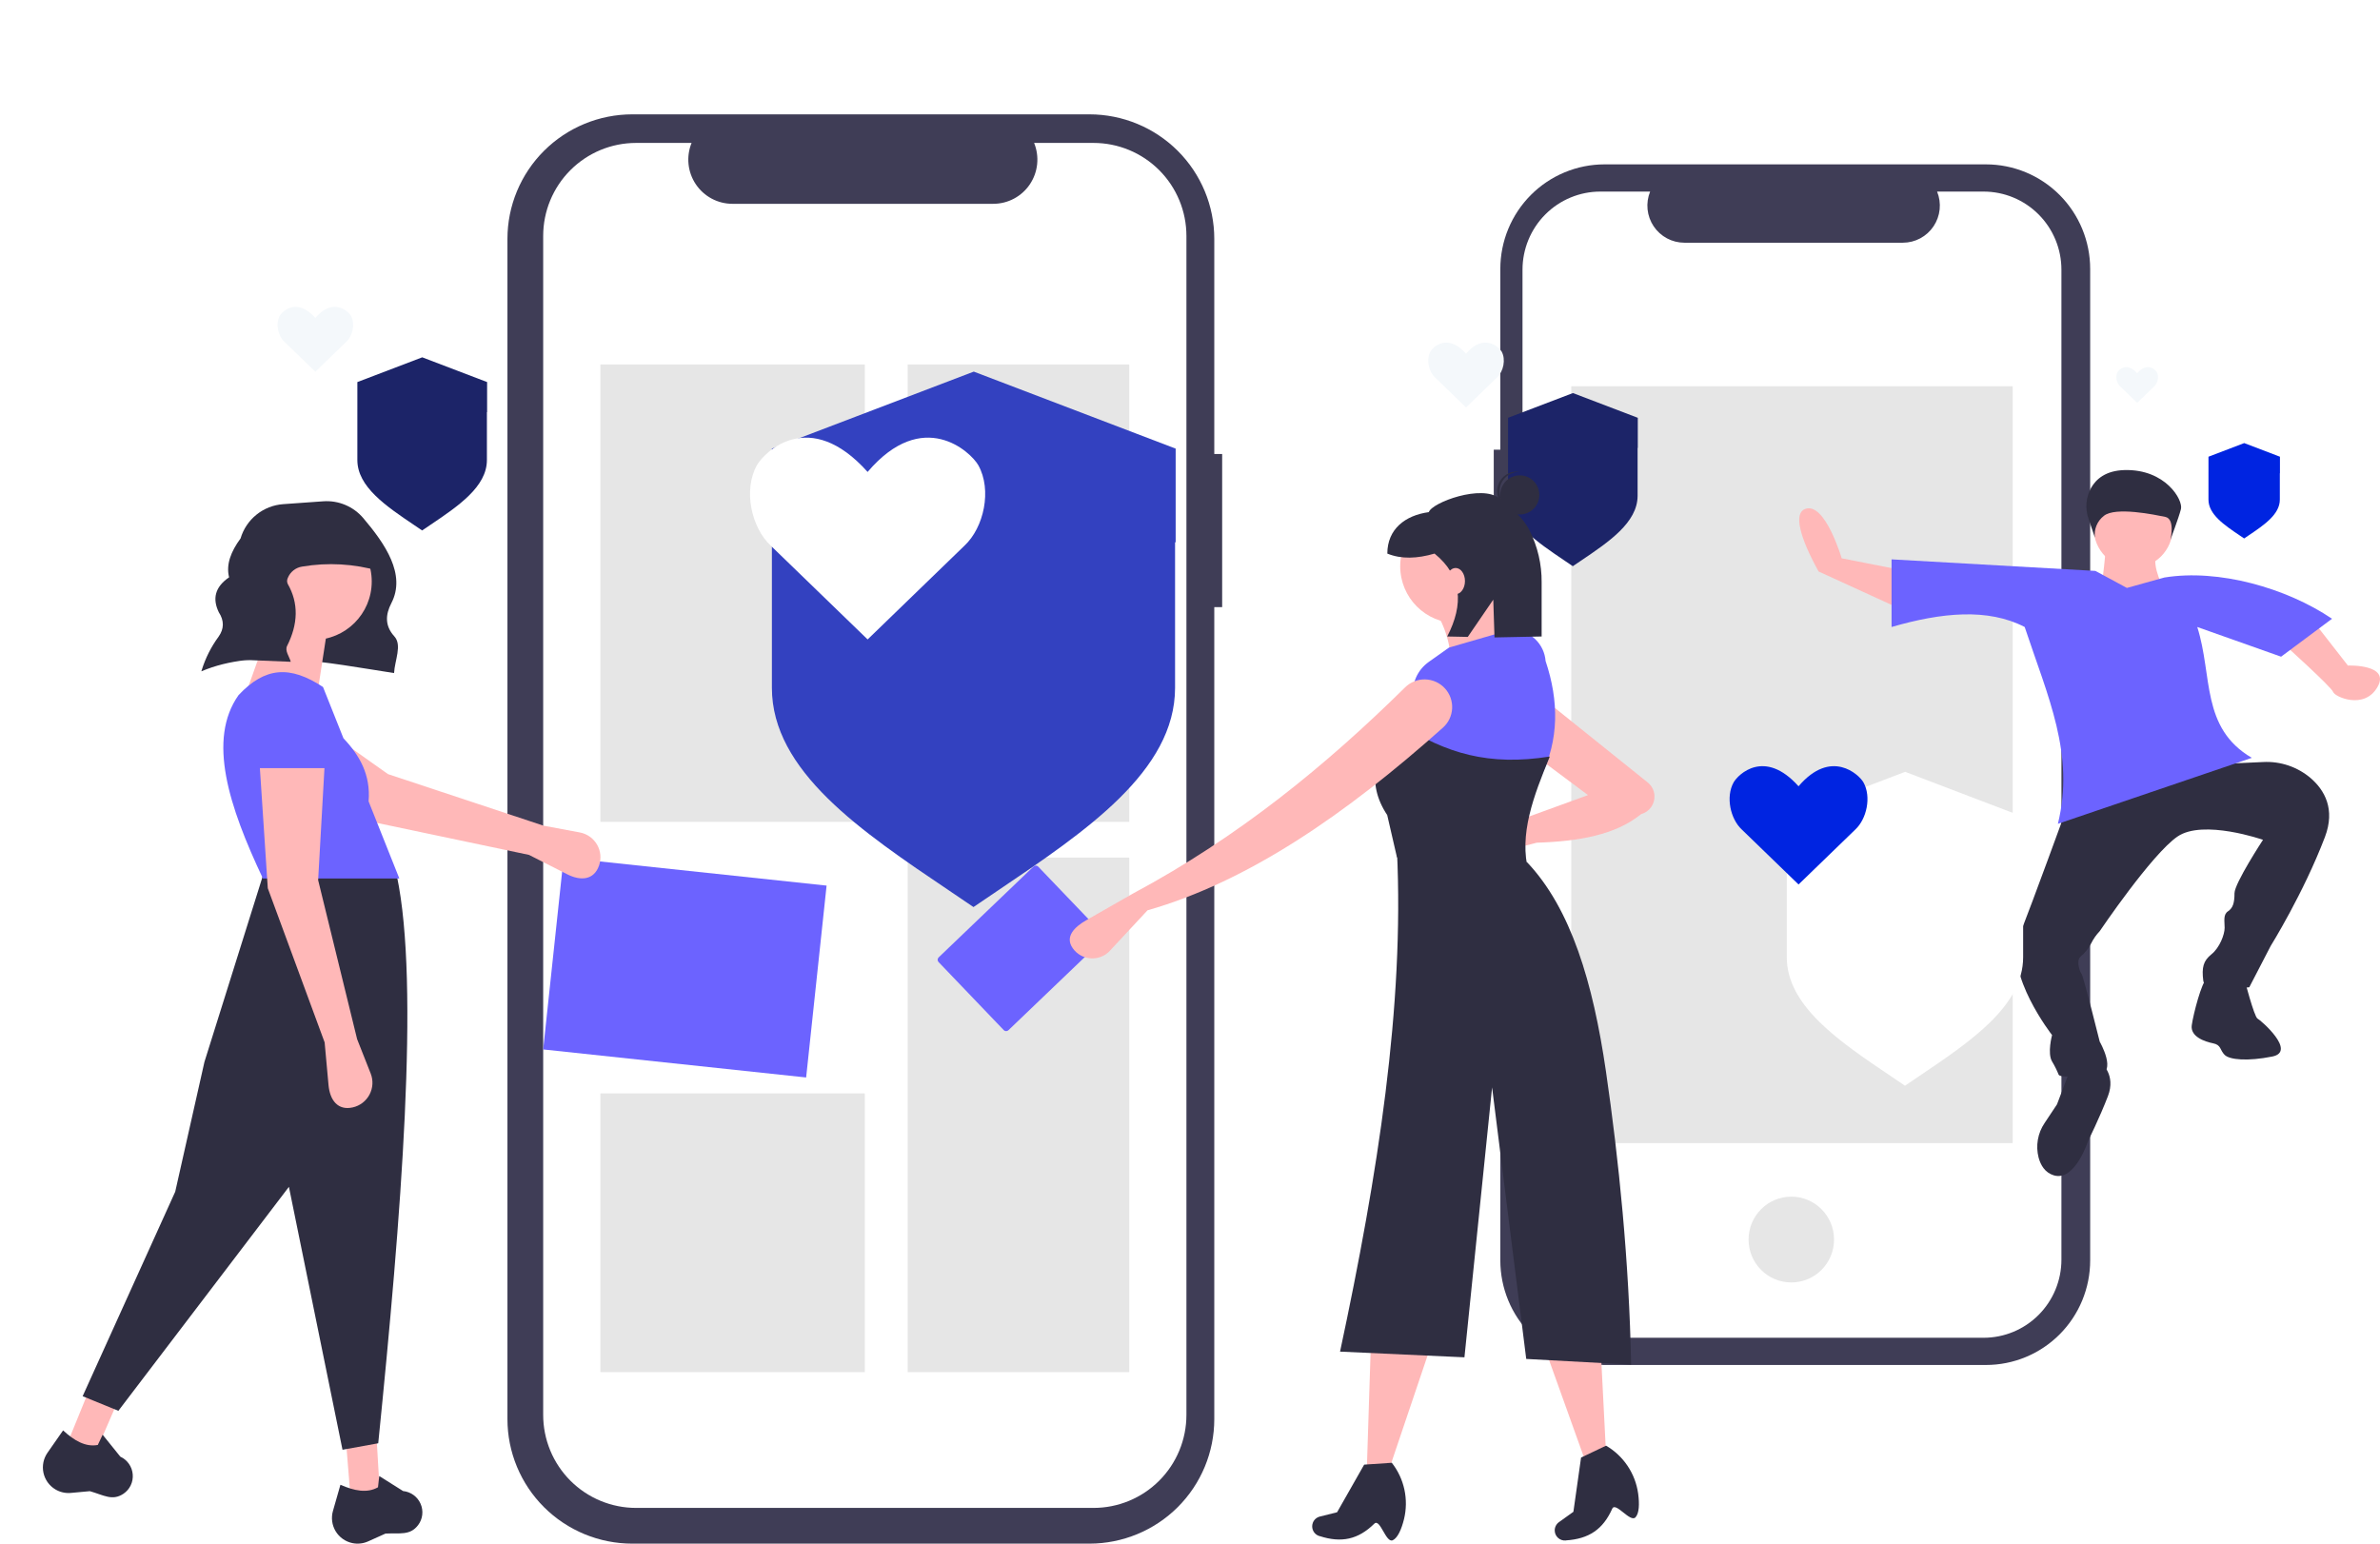 <svg width="333" height="216" viewBox="0 0 333 216" fill="none" xmlns="http://www.w3.org/2000/svg">
<g clip-path="url(#clip0)">
<path d="M209 62.923H209.919V37.636C209.919 35.714 210.296 33.81 211.029 32.035C211.762 30.259 212.836 28.646 214.19 27.287C215.544 25.928 217.151 24.85 218.92 24.114C220.689 23.379 222.584 23 224.499 23H277.869C279.784 23 281.68 23.379 283.449 24.114C285.218 24.85 286.825 25.928 288.179 27.287C289.533 28.646 290.607 30.259 291.339 32.035C292.072 33.81 292.449 35.714 292.449 37.636V176.364C292.449 180.246 290.913 183.969 288.179 186.713C285.445 189.458 281.736 191 277.869 191H224.499C220.632 191 216.924 189.458 214.19 186.713C211.455 183.969 209.919 180.246 209.919 176.364V80.923H209L209 62.923Z" fill="#3F3D56"/>
<path d="M223.911 26.808H230.878C230.557 27.596 230.435 28.451 230.521 29.299C230.608 30.146 230.901 30.958 231.374 31.665C231.847 32.372 232.486 32.951 233.235 33.352C233.983 33.752 234.819 33.961 235.667 33.962H266.242C267.09 33.961 267.926 33.752 268.674 33.352C269.423 32.951 270.062 32.372 270.535 31.665C271.008 30.958 271.301 30.146 271.388 29.299C271.474 28.451 271.352 27.596 271.031 26.808H277.538C280.426 26.808 283.195 27.959 285.237 30.009C287.279 32.059 288.426 34.839 288.426 37.737V176.262C288.426 177.698 288.145 179.119 287.597 180.445C287.05 181.771 286.248 182.976 285.237 183.991C284.226 185.006 283.026 185.811 281.705 186.36C280.384 186.91 278.968 187.192 277.538 187.192H223.911C222.481 187.192 221.065 186.91 219.744 186.36C218.423 185.811 217.223 185.006 216.212 183.991C215.201 182.976 214.399 181.771 213.852 180.445C213.305 179.119 213.023 177.698 213.023 176.262V37.737C213.023 36.302 213.305 34.881 213.852 33.555C214.399 32.229 215.201 31.024 216.212 30.009C217.223 28.994 218.423 28.189 219.744 27.64C221.065 27.09 222.481 26.808 223.911 26.808Z" fill="white"/>
<path d="M219.845 54.045H281.604V159.955H219.845V54.045Z" fill="#E6E6E6"/>
<path d="M302.346 76.548C299.515 78.916 305.177 86.284 305.177 86.284C305.177 86.284 291.729 86.811 292.791 86.811C293.853 86.811 294.737 75.627 294.737 75.627C294.737 75.627 305.177 74.18 302.346 76.548Z" fill="#FFB8B8"/>
<path d="M307.813 106.519L295.625 110.905L288.956 113.675C288.956 113.675 284.587 125.678 282.518 130.988C280.448 136.297 287.117 144.838 287.117 144.838C287.117 144.838 286.427 147.377 287.117 148.531C287.473 149.121 287.781 149.738 288.037 150.378C288.267 150.84 290.796 150.609 293.556 150.378C296.315 150.147 293.786 145.761 293.786 145.761C293.786 145.761 291.486 136.528 291.256 136.297C291.041 136.081 290.425 134.456 291.094 133.866C291.717 133.35 292.228 132.711 292.597 131.99C292.907 131.368 293.307 130.797 293.786 130.295C293.786 130.295 301.074 119.505 304.673 117.052C308.273 114.598 316.631 117.513 316.631 117.513C316.631 117.513 312.642 123.601 312.642 124.986C312.642 126.371 312.412 127.063 311.722 127.525C311.032 127.987 311.262 128.91 311.262 129.833C311.262 130.757 310.573 132.603 309.423 133.527C308.273 134.45 308.043 135.374 308.273 137.22C308.503 139.067 314.712 138.144 314.712 138.144L317.701 132.373C317.701 132.373 322.3 124.986 325.29 117.137C326.785 113.213 325.232 110.558 323.306 108.885C321.451 107.305 319.063 106.498 316.633 106.631L305.823 107.126L313.562 104.903L307.813 106.519Z" fill="#2F2E41"/>
<path d="M267.57 85.974L254.462 79.972C254.462 79.972 249.863 72.123 252.623 71.2C255.382 70.277 257.682 78.125 257.682 78.125L267.11 79.972L267.57 85.974Z" fill="#FFB8B8"/>
<path d="M319.541 90.129C319.541 90.129 326.21 96.131 326.44 96.823C326.67 97.516 330.809 99.362 332.648 96.131C334.488 92.899 328.509 93.13 328.509 93.13L324.37 87.821L319.541 90.129Z" fill="#FFB8B8"/>
<path d="M326.29 86.581L319.161 91.89L307.433 87.735C309.613 94.586 307.905 101.842 315.065 106.044L287.93 115.278C290.331 105.571 286.539 97.536 283.287 87.735C278.138 85.071 271.678 85.701 264.661 87.735V78.271L293.176 79.886L297.588 82.268L302.834 80.81C310.427 79.574 319.915 82.275 326.29 86.581Z" fill="#6C63FF"/>
<path d="M308.733 136.989C308.043 137.451 306.893 141.837 306.663 143.453C306.433 145.069 308.503 145.761 309.653 145.992C310.802 146.223 310.572 146.915 311.262 147.608C311.952 148.3 314.482 148.531 317.931 147.839C321.381 147.146 316.321 142.76 315.862 142.529C315.402 142.299 314.022 136.989 314.022 136.989C314.022 136.989 309.423 136.528 308.733 136.989Z" fill="#2F2E41"/>
<path d="M289.646 149.686L287.806 154.533L286.067 157.152C285.593 157.851 285.274 158.643 285.13 159.475C284.986 160.308 285.021 161.161 285.232 161.979C285.525 163.061 286.132 164.084 287.347 164.459C290.336 165.383 292.176 159.612 292.176 159.612C292.176 159.612 293.785 156.38 294.935 153.379C296.085 150.378 294.015 148.762 294.015 148.762L289.646 149.686Z" fill="#2F2E41"/>
<path d="M298.466 79.477C295.418 79.477 292.948 76.997 292.948 73.938C292.948 70.878 295.418 68.398 298.466 68.398C301.513 68.398 303.984 70.878 303.984 73.938C303.984 76.997 301.513 79.477 298.466 79.477Z" fill="#FFB8B8"/>
<path d="M292.211 72.569C291.967 71.87 291.873 71.128 291.934 70.39C291.996 69.652 292.211 68.936 292.567 68.287C293.275 67.025 294.64 65.843 297.265 65.776C302.99 65.63 305.471 69.964 305.149 71.235C304.826 72.505 303.672 75.529 303.672 75.529C303.672 75.529 304.388 72.618 302.956 72.326C301.525 72.035 295.978 70.871 294.368 72.181C293.909 72.534 293.551 73.003 293.331 73.54C293.111 74.077 293.037 74.663 293.115 75.238L292.211 72.569Z" fill="#2F2E41"/>
<path d="M250.633 179.451C247.331 179.451 244.654 176.764 244.654 173.449C244.654 170.134 247.331 167.447 250.633 167.447C253.935 167.447 256.612 170.134 256.612 173.449C256.612 176.764 253.935 179.451 250.633 179.451Z" fill="#E6E6E6"/>
<g filter="url(#filter0_d)">
<path fill-rule="evenodd" clip-rule="evenodd" d="M251.56 93L235 99.317V106.145H235V118.938C235 125.773 242.342 130.721 249.524 135.562C250.198 136.016 250.87 136.469 251.535 136.923C252.2 136.469 252.872 136.016 253.546 135.562C260.728 130.721 268.07 125.773 268.07 118.938V106.999H268.119V99.317L251.56 93Z" fill="white"/>
</g>
<path d="M260.726 109.474C260.102 108.375 256.185 104.693 251.645 110.023C246.877 104.693 243.187 108.375 242.563 109.474C241.428 111.507 242.109 114.585 243.699 116.069L251.646 123.764L259.593 116.069C261.181 114.585 261.862 111.508 260.726 109.474Z" fill="#0024E1"/>
<g filter="url(#filter1_d)">
<path fill-rule="evenodd" clip-rule="evenodd" d="M299.001 47L294.001 48.907V51.053H294V54.916C294 56.979 296.217 58.473 298.385 59.935C298.589 60.072 298.792 60.209 298.992 60.346C299.193 60.209 299.396 60.072 299.599 59.935C301.768 58.473 303.985 56.979 303.985 54.916V51.227H304.001V48.907L299.001 47Z" fill="#0024E1"/>
</g>
<path d="M301.767 52.058C301.578 51.726 300.396 50.615 299.025 52.224C297.586 50.615 296.472 51.726 296.283 52.058C295.94 52.672 296.146 53.602 296.626 54.05L299.026 56.373L301.425 54.05C301.904 53.602 302.11 52.672 301.767 52.058H301.767Z" fill="#F4F8FB"/>
</g>
<g filter="url(#filter2_d)">
<path fill-rule="evenodd" clip-rule="evenodd" d="M205.078 40L196.001 43.462V47.358H196V54.37C196 58.116 200.024 60.828 203.961 63.481C204.33 63.73 204.699 63.979 205.063 64.227C205.427 63.979 205.796 63.73 206.165 63.481C210.102 60.828 214.126 58.116 214.126 54.37V47.673H214.154V43.462L205.078 40Z" fill="#1C2468"/>
</g>
<path d="M210.1 49.183C209.758 48.58 207.611 46.562 205.123 49.484C202.51 46.562 200.487 48.58 200.145 49.183C199.523 50.297 199.896 51.984 200.768 52.797L205.123 57.015L209.479 52.797C210.35 51.984 210.723 50.298 210.1 49.183H210.1Z" fill="#F4F8FB"/>
<g filter="url(#filter3_d)">
<path fill-rule="evenodd" clip-rule="evenodd" d="M44.078 35L35.001 38.462V42.358H35V49.37C35 53.116 39.024 55.828 42.961 58.481C43.33 58.73 43.699 58.979 44.063 59.227C44.427 58.979 44.796 58.73 45.165 58.481C49.102 55.828 53.126 53.116 53.126 49.37V42.673H53.154V38.462L44.078 35Z" fill="#1C2468"/>
</g>
<path d="M49.1 44.183C48.758 43.58 46.611 41.562 44.123 44.484C41.51 41.562 39.487 43.58 39.145 44.183C38.523 45.297 38.896 46.984 39.768 47.797L44.123 52.015L48.479 47.797C49.349 46.984 49.723 45.298 49.1 44.183H49.1Z" fill="#F4F8FB"/>
<path d="M171 63.528H169.898V33.423C169.898 28.802 168.057 24.371 164.781 21.103C161.504 17.836 157.06 16 152.427 16H88.471C86.177 16 83.905 16.451 81.785 17.326C79.666 18.202 77.74 19.485 76.117 21.103C74.495 22.721 73.208 24.642 72.33 26.756C71.452 28.87 71 31.135 71 33.423V198.577C71 200.865 71.452 203.13 72.33 205.244C73.208 207.358 74.495 209.279 76.117 210.897C77.74 212.515 79.666 213.798 81.785 214.674C83.905 215.549 86.177 216 88.471 216H152.427C157.06 216 161.504 214.164 164.781 210.897C168.057 207.629 169.898 203.198 169.898 198.577V84.956H171V63.528Z" fill="#3F3D56"/>
<path d="M153.004 20H144.689C145.071 20.939 145.217 21.958 145.114 22.966C145.011 23.975 144.661 24.943 144.097 25.785C143.532 26.627 142.769 27.316 141.876 27.793C140.982 28.27 139.985 28.519 138.973 28.519H102.479C101.466 28.519 100.469 28.27 99.576 27.793C98.682 27.316 97.919 26.627 97.355 25.785C96.79 24.943 96.44 23.975 96.337 22.966C96.234 21.958 96.38 20.939 96.762 20H88.996C85.549 20 82.244 21.371 79.806 23.812C77.369 26.253 76 29.564 76 33.016V197.984C76 199.693 76.336 201.386 76.989 202.965C77.642 204.544 78.6 205.979 79.806 207.188C81.013 208.396 82.446 209.355 84.022 210.009C85.599 210.663 87.289 211 88.996 211H153.004C154.711 211 156.401 210.663 157.978 210.009C159.554 209.355 160.987 208.396 162.194 207.188C163.4 205.979 164.358 204.544 165.011 202.965C165.664 201.386 166 199.693 166 197.984V33.016C166 31.307 165.664 29.614 165.011 28.035C164.358 26.456 163.4 25.021 162.194 23.812C160.987 22.604 159.554 21.645 157.978 20.991C156.401 20.337 154.711 20 153.004 20Z" fill="white"/>
<path d="M121 51H84V115H121V51Z" fill="#E6E6E6"/>
<path d="M158 120H127V192H158V120Z" fill="#E6E6E6"/>
<path d="M158 51H127V68H158V51Z" fill="#E6E6E6"/>
<path d="M158 73H127V92H158V73Z" fill="#E6E6E6"/>
<path d="M158 97H127V115H158V97Z" fill="#E6E6E6"/>
<path d="M115.653 123.921L78.862 120L76 146.848L112.792 150.769L115.653 123.921Z" fill="#6C63FF"/>
<path d="M121 153H84V192H121V153Z" fill="#E6E6E6"/>
<path d="M74.014 119.624L79.361 122.337C81.269 123.305 83.11 123.14 83.816 121.12C83.983 120.64 84.045 120.129 83.997 119.622C83.949 119.115 83.792 118.625 83.537 118.185C83.281 117.745 82.934 117.365 82.518 117.071C82.102 116.777 81.627 116.577 81.127 116.483L76.046 115.536L54.284 108.32L41.102 98.98L36.27 106.673L51.502 114.887L74.014 119.624Z" fill="#FFB8B8"/>
<path d="M49.058 209.676L53.148 208.995L52.693 201.274H48.376L49.058 209.676Z" fill="#FFB8B8"/>
<path d="M9.358 202.135L13.317 203.369L16.394 196.272L12.539 194.327L9.358 202.135Z" fill="#FFB8B8"/>
<path d="M28.174 93.938C35.962 90.628 45.663 92.725 55.136 94.181C55.224 92.418 56.293 90.273 55.173 89.043C53.813 87.549 53.939 85.979 54.757 84.4C56.849 80.362 53.851 76.066 50.824 72.493C50.142 71.69 49.28 71.059 48.307 70.651C47.335 70.243 46.28 70.07 45.229 70.146L39.621 70.546C38.257 70.644 36.955 71.155 35.889 72.013C34.823 72.87 34.045 74.032 33.658 75.343C32.319 77.163 31.603 78.978 32.054 80.783C30.048 82.153 29.711 83.806 30.613 85.67C31.377 86.843 31.369 87.986 30.578 89.096C29.539 90.512 28.744 92.091 28.224 93.768L28.174 93.938Z" fill="#2F2E41"/>
<path d="M11.563 195.369L16.562 197.413L40.423 166.075L47.922 202.863L52.921 201.955C56.128 170.238 58.743 137.887 55.534 122.587L37.014 121.792L28.606 148.589L24.516 166.756L11.563 195.369Z" fill="#2F2E41"/>
<path d="M49.283 215.92C50.031 216.081 50.81 215.998 51.508 215.684L53.938 214.591C55.975 214.487 57.362 214.892 58.497 213.413C58.817 212.99 59.018 212.489 59.079 211.963C59.14 211.436 59.059 210.903 58.844 210.418C58.631 209.931 58.292 209.51 57.863 209.198C57.433 208.886 56.928 208.693 56.399 208.64L53.062 206.539L52.887 208.114C51.361 208.978 49.55 208.605 47.631 207.764L46.584 211.428C46.449 211.9 46.412 212.395 46.477 212.882C46.541 213.369 46.705 213.838 46.958 214.259C47.211 214.681 47.548 215.045 47.948 215.331C48.348 215.617 48.802 215.817 49.283 215.92Z" fill="#2F2E41"/>
<path d="M7.739 208.405C8.394 208.799 9.158 208.974 9.92 208.903L12.573 208.658C14.534 209.221 15.714 210.055 17.268 209.023C17.708 208.727 18.061 208.319 18.29 207.841C18.519 207.362 18.615 206.832 18.57 206.303C18.526 205.774 18.343 205.266 18.038 204.831C17.733 204.396 17.318 204.05 16.835 203.829L14.361 200.758L13.684 202.191C11.96 202.513 10.369 201.572 8.827 200.155L6.646 203.28C6.365 203.683 6.169 204.139 6.072 204.621C5.974 205.103 5.977 205.599 6.079 206.079C6.182 206.56 6.382 207.014 6.667 207.414C6.953 207.814 7.318 208.152 7.739 208.405Z" fill="#2F2E41"/>
<path d="M43.831 89.545C48.349 89.545 52.012 85.885 52.012 81.37C52.012 76.855 48.349 73.195 43.831 73.195C39.313 73.195 35.65 76.855 35.65 81.37C35.65 85.885 39.313 89.545 43.831 89.545Z" fill="#FFB8B8"/>
<path d="M33.833 98.629L44.513 96.358L45.877 87.501L38.377 85.912L33.833 98.629Z" fill="#FFB8B8"/>
<path d="M36.787 122.928H55.875L51.572 112.133C51.885 108.418 50.31 105.686 48.055 103.308L45.195 96.131C40.573 93.091 37.089 93.318 33.378 97.266C28.979 103.491 32.024 112.848 36.787 122.928Z" fill="#6C63FF"/>
<path d="M45.422 145.864L45.965 151.831C46.159 153.961 47.278 155.432 49.364 154.955C49.861 154.842 50.327 154.623 50.73 154.312C51.134 154.002 51.466 153.609 51.704 153.158C51.941 152.708 52.078 152.212 52.106 151.704C52.134 151.196 52.052 150.688 51.865 150.214L49.967 145.409L44.513 123.155L45.422 107.031H36.332L37.468 124.29L45.422 145.864Z" fill="#FFB8B8"/>
<path d="M31.089 92.212C31.968 84.248 34.222 77.466 38.133 72.11L38.718 72.09V71.946L40.619 72.026L45.906 71.849C45.782 71.978 45.664 72.107 45.544 72.236L49.399 72.4L53.035 79.894C49.539 78.883 45.86 78.674 42.273 79.283C41.827 79.35 41.406 79.534 41.053 79.815C40.7 80.096 40.427 80.465 40.262 80.885C40.199 81.016 40.166 81.16 40.167 81.306C40.169 81.452 40.203 81.596 40.268 81.727C41.796 84.39 41.72 87.315 40.167 90.386C39.828 91.056 40.479 91.864 40.683 92.603L31.089 92.212Z" fill="#2F2E41"/>
<path d="M35.65 107.485H46.103L45.371 100.671C45.323 99.492 44.835 98.374 44.004 97.536C43.174 96.698 42.059 96.201 40.88 96.142C40.256 96.111 39.631 96.204 39.042 96.416C38.454 96.627 37.913 96.954 37.452 97.375C36.99 97.797 36.617 98.306 36.354 98.873C36.09 99.44 35.942 100.054 35.917 100.678L35.65 107.485Z" fill="#6C63FF"/>
<g filter="url(#filter4_d)">
<path fill-rule="evenodd" clip-rule="evenodd" d="M121.247 37L93 47.775V59.423H93V81.245C93 92.903 105.524 101.344 117.775 109.601C118.924 110.376 120.071 111.149 121.205 111.923C122.339 111.149 123.486 110.376 124.636 109.601C136.887 101.344 149.411 92.903 149.411 81.245V60.879H149.494V47.775L121.247 37Z" fill="#3341C0"/>
</g>
<path d="M136.884 65.101C135.818 63.226 129.137 56.945 121.392 66.038C113.259 56.945 106.965 63.226 105.901 65.101C103.964 68.569 105.126 73.82 107.839 76.351L121.394 89.476L134.95 76.351C137.659 73.82 138.821 68.571 136.884 65.101H136.884Z" fill="white"/>
<path d="M194.432 205.392H191.247L191.815 187.759L200.234 188.214L194.432 205.392Z" fill="#FFB8B8"/>
<path d="M194.867 215.525C193.905 215.964 193.1 212.409 192.289 213.206C190.02 215.435 187.677 215.921 184.649 214.947L184.579 214.935C184.396 214.877 184.227 214.781 184.082 214.656C183.937 214.53 183.82 214.376 183.736 214.203C183.652 214.03 183.605 213.842 183.596 213.65C183.587 213.459 183.617 213.267 183.685 213.087C183.765 212.872 183.897 212.68 184.068 212.527C184.24 212.374 184.446 212.265 184.669 212.21L187.081 211.607L190.869 204.945L194.736 204.684C195.598 205.783 196.2 207.063 196.496 208.428C196.792 209.793 196.774 211.208 196.445 212.565C196.094 213.997 195.552 215.212 194.867 215.525Z" fill="#2F2E41"/>
<path d="M224.693 203.061L221.731 204.232L215.775 187.626L223.77 184.953L224.693 203.061Z" fill="#FFB8B8"/>
<path d="M228.824 212.324C228.092 213.086 226.035 210.076 225.574 211.116C224.285 214.023 222.284 215.336 219.11 215.545L219.041 215.56C218.849 215.572 218.657 215.546 218.476 215.482C218.295 215.418 218.129 215.318 217.988 215.188C217.846 215.059 217.733 214.901 217.654 214.726C217.576 214.551 217.533 214.362 217.53 214.17C217.526 213.94 217.577 213.713 217.681 213.508C217.784 213.303 217.935 213.126 218.122 212.992L220.143 211.544L221.216 203.956L224.715 202.291C225.921 202.996 226.952 203.965 227.729 205.126C228.506 206.286 229.01 207.608 229.203 208.991C229.404 210.452 229.347 211.781 228.824 212.324Z" fill="#2F2E41"/>
<path d="M215.023 117.918L210.133 119.176C209.763 119.271 209.376 119.282 209.001 119.208C208.627 119.134 208.273 118.977 207.967 118.749C207.66 118.521 207.409 118.227 207.231 117.889C207.053 117.551 206.953 117.177 206.938 116.795C206.925 116.444 206.984 116.094 207.111 115.767C207.239 115.439 207.433 115.142 207.68 114.893C207.928 114.643 208.224 114.448 208.551 114.318C208.877 114.189 209.227 114.127 209.578 114.139L213.886 114.278L222.186 111.255L214.341 105.405L215.251 97.214L230.54 109.488C230.813 109.707 231.037 109.98 231.2 110.29C231.362 110.599 231.459 110.939 231.484 111.288C231.525 111.874 231.363 112.457 231.023 112.937C230.684 113.416 230.188 113.763 229.621 113.919C226.039 116.842 220.82 117.738 215.023 117.918Z" fill="#FFB8B8"/>
<path d="M203.875 87.203C208.273 87.203 211.838 83.638 211.838 79.24C211.838 74.842 208.273 71.277 203.875 71.277C199.477 71.277 195.912 74.842 195.912 79.24C195.912 83.638 199.477 87.203 203.875 87.203Z" fill="#FFB8B8"/>
<path d="M213.658 90.161L202.965 94.484C203.279 91.103 202.393 87.72 200.462 84.928L209.335 82.88C209.22 85.59 210.685 88.013 213.658 90.161Z" fill="#FFB8B8"/>
<path d="M215.592 108.704C206.972 109.393 202.257 108.249 195.002 104.039L197.732 97.669C197.595 96.71 197.725 95.731 198.108 94.841C198.491 93.951 199.112 93.184 199.902 92.624L202.737 90.616L211.383 88.113L211.771 88.132C212.921 88.19 214.011 88.665 214.836 89.468C215.661 90.272 216.165 91.348 216.253 92.496C218.131 98.109 218.143 103.535 215.592 108.704Z" fill="#6C63FF"/>
<path d="M213.886 122.013L195.457 119.966L194.092 114.05C191.066 109.482 192.386 105.299 195.912 101.309C202.338 105.433 208.302 107.215 216.843 105.86C214.572 111.384 212.474 116.813 213.886 122.013Z" fill="#2F2E41"/>
<path d="M228.219 190.951L213.544 190.155L208.767 152.159L204.899 189.927L187.494 189.131C192.803 164.302 196.491 140.731 195.457 119.056L213.658 120.648C219.827 127.152 222.89 137.535 224.693 149.884C226.496 162.234 227.949 176.55 228.219 190.951Z" fill="#2F2E41"/>
<path d="M212.641 71.991C214.153 71.991 215.378 70.765 215.378 69.254C215.378 67.742 214.153 66.516 212.641 66.516C211.129 66.516 209.904 67.742 209.904 69.254C209.904 70.765 211.129 71.991 212.641 71.991Z" fill="#2F2E41"/>
<path d="M209.821 68.584C209.866 67.889 210.174 67.238 210.682 66.763C211.19 66.287 211.861 66.024 212.557 66.025C212.5 66.018 212.444 66.009 212.386 66.006C211.662 65.959 210.949 66.202 210.403 66.681C209.858 67.161 209.526 67.837 209.479 68.561C209.433 69.286 209.676 69.999 210.155 70.544C210.634 71.09 211.311 71.422 212.035 71.469C212.093 71.472 212.149 71.471 212.206 71.471C211.516 71.383 210.885 71.036 210.442 70.5C209.998 69.963 209.776 69.278 209.821 68.584Z" fill="#2F2E41"/>
<path d="M209.805 69.752C207.364 67.727 200.362 70.301 199.911 71.662C196.61 72.112 194.11 74.038 194.11 77.463V77.463C196.073 78.267 198.305 78.168 200.718 77.463C204.564 80.597 204.828 84.537 202.489 89.063L205.366 89.121L208.933 83.907L209.104 89.196L215.7 89.063V81.485C215.722 78.965 215.142 76.477 214.009 74.226C212.981 72.229 211.385 71.063 209.805 69.752Z" fill="#2F2E41"/>
<path d="M203.663 83.141C204.386 83.141 204.972 82.321 204.972 81.309C204.972 80.297 204.386 79.476 203.663 79.476C202.94 79.476 202.354 80.297 202.354 81.309C202.354 82.321 202.94 83.141 203.663 83.141Z" fill="#FFB8B8"/>
<path d="M154.384 130.791C154.468 130.879 154.514 130.997 154.511 131.119C154.509 131.241 154.458 131.357 154.37 131.441L141.092 144.158C141.004 144.242 140.886 144.288 140.764 144.285C140.643 144.283 140.527 144.232 140.442 144.144L131.318 134.617C131.234 134.529 131.188 134.411 131.19 134.289C131.193 134.168 131.244 134.052 131.332 133.967L144.609 121.251C144.697 121.166 144.815 121.12 144.937 121.123C145.059 121.126 145.175 121.177 145.259 121.265L154.384 130.791Z" fill="#6C63FF"/>
<path d="M160.558 127.377L155.29 133.04C154.951 133.405 154.535 133.689 154.072 133.873C153.609 134.056 153.112 134.135 152.615 134.102C152.118 134.069 151.635 133.926 151.2 133.684C150.765 133.441 150.39 133.104 150.102 132.698C148.953 131.082 150.308 129.723 152.03 128.74L158.59 124.994C173.338 117.092 185.601 107.027 196.585 96.192C196.956 95.823 197.399 95.534 197.885 95.341C198.371 95.148 198.892 95.056 199.415 95.069C199.938 95.083 200.453 95.203 200.928 95.421C201.404 95.639 201.83 95.951 202.182 96.339C202.524 96.718 202.788 97.16 202.959 97.641C203.129 98.123 203.203 98.633 203.176 99.142C203.148 99.652 203.02 100.151 202.799 100.612C202.578 101.072 202.268 101.483 201.887 101.823C188.364 113.894 174.656 123.365 160.558 127.377Z" fill="#FFB8B8"/>
<defs>
<filter id="filter0_d" x="200" y="58" width="133.119" height="143.923" filterUnits="userSpaceOnUse" color-interpolation-filters="sRGB">
<feFlood flood-opacity="0" result="BackgroundImageFix"/>
<feColorMatrix in="SourceAlpha" type="matrix" values="0 0 0 0 0 0 0 0 0 0 0 0 0 0 0 0 0 0 127 0"/>
<feOffset dx="15" dy="15"/>
<feGaussianBlur stdDeviation="25"/>
<feColorMatrix type="matrix" values="0 0 0 0 0 0 0 0 0 0 0 0 0 0 0 0 0 0 0.25 0"/>
<feBlend mode="normal" in2="BackgroundImageFix" result="effect1_dropShadow"/>
<feBlend mode="normal" in="SourceGraphic" in2="effect1_dropShadow" result="shape"/>
</filter>
<filter id="filter1_d" x="259" y="12" width="110.001" height="113.346" filterUnits="userSpaceOnUse" color-interpolation-filters="sRGB">
<feFlood flood-opacity="0" result="BackgroundImageFix"/>
<feColorMatrix in="SourceAlpha" type="matrix" values="0 0 0 0 0 0 0 0 0 0 0 0 0 0 0 0 0 0 127 0"/>
<feOffset dx="15" dy="15"/>
<feGaussianBlur stdDeviation="25"/>
<feColorMatrix type="matrix" values="0 0 0 0 0 0 0 0 0 0 0 0 0 0 0 0 0 0 0.25 0"/>
<feBlend mode="normal" in2="BackgroundImageFix" result="effect1_dropShadow"/>
<feBlend mode="normal" in="SourceGraphic" in2="effect1_dropShadow" result="shape"/>
</filter>
<filter id="filter2_d" x="161" y="5" width="118.154" height="124.227" filterUnits="userSpaceOnUse" color-interpolation-filters="sRGB">
<feFlood flood-opacity="0" result="BackgroundImageFix"/>
<feColorMatrix in="SourceAlpha" type="matrix" values="0 0 0 0 0 0 0 0 0 0 0 0 0 0 0 0 0 0 127 0"/>
<feOffset dx="15" dy="15"/>
<feGaussianBlur stdDeviation="25"/>
<feColorMatrix type="matrix" values="0 0 0 0 0 0 0 0 0 0 0 0 0 0 0 0 0 0 0.25 0"/>
<feBlend mode="normal" in2="BackgroundImageFix" result="effect1_dropShadow"/>
<feBlend mode="normal" in="SourceGraphic" in2="effect1_dropShadow" result="shape"/>
</filter>
<filter id="filter3_d" x="0" y="0" width="118.154" height="124.227" filterUnits="userSpaceOnUse" color-interpolation-filters="sRGB">
<feFlood flood-opacity="0" result="BackgroundImageFix"/>
<feColorMatrix in="SourceAlpha" type="matrix" values="0 0 0 0 0 0 0 0 0 0 0 0 0 0 0 0 0 0 127 0"/>
<feOffset dx="15" dy="15"/>
<feGaussianBlur stdDeviation="25"/>
<feColorMatrix type="matrix" values="0 0 0 0 0 0 0 0 0 0 0 0 0 0 0 0 0 0 0.25 0"/>
<feBlend mode="normal" in2="BackgroundImageFix" result="effect1_dropShadow"/>
<feBlend mode="normal" in="SourceGraphic" in2="effect1_dropShadow" result="shape"/>
</filter>
<filter id="filter4_d" x="58" y="2" width="156.494" height="174.923" filterUnits="userSpaceOnUse" color-interpolation-filters="sRGB">
<feFlood flood-opacity="0" result="BackgroundImageFix"/>
<feColorMatrix in="SourceAlpha" type="matrix" values="0 0 0 0 0 0 0 0 0 0 0 0 0 0 0 0 0 0 127 0"/>
<feOffset dx="15" dy="15"/>
<feGaussianBlur stdDeviation="25"/>
<feColorMatrix type="matrix" values="0 0 0 0 0 0 0 0 0 0 0 0 0 0 0 0 0 0 0.25 0"/>
<feBlend mode="normal" in2="BackgroundImageFix" result="effect1_dropShadow"/>
<feBlend mode="normal" in="SourceGraphic" in2="effect1_dropShadow" result="shape"/>
</filter>
<clipPath id="clip0">
<rect width="124" height="168" transform="matrix(-1 0 0 1 333 23)" fill="white"/>
</clipPath>
</defs>
</svg>
